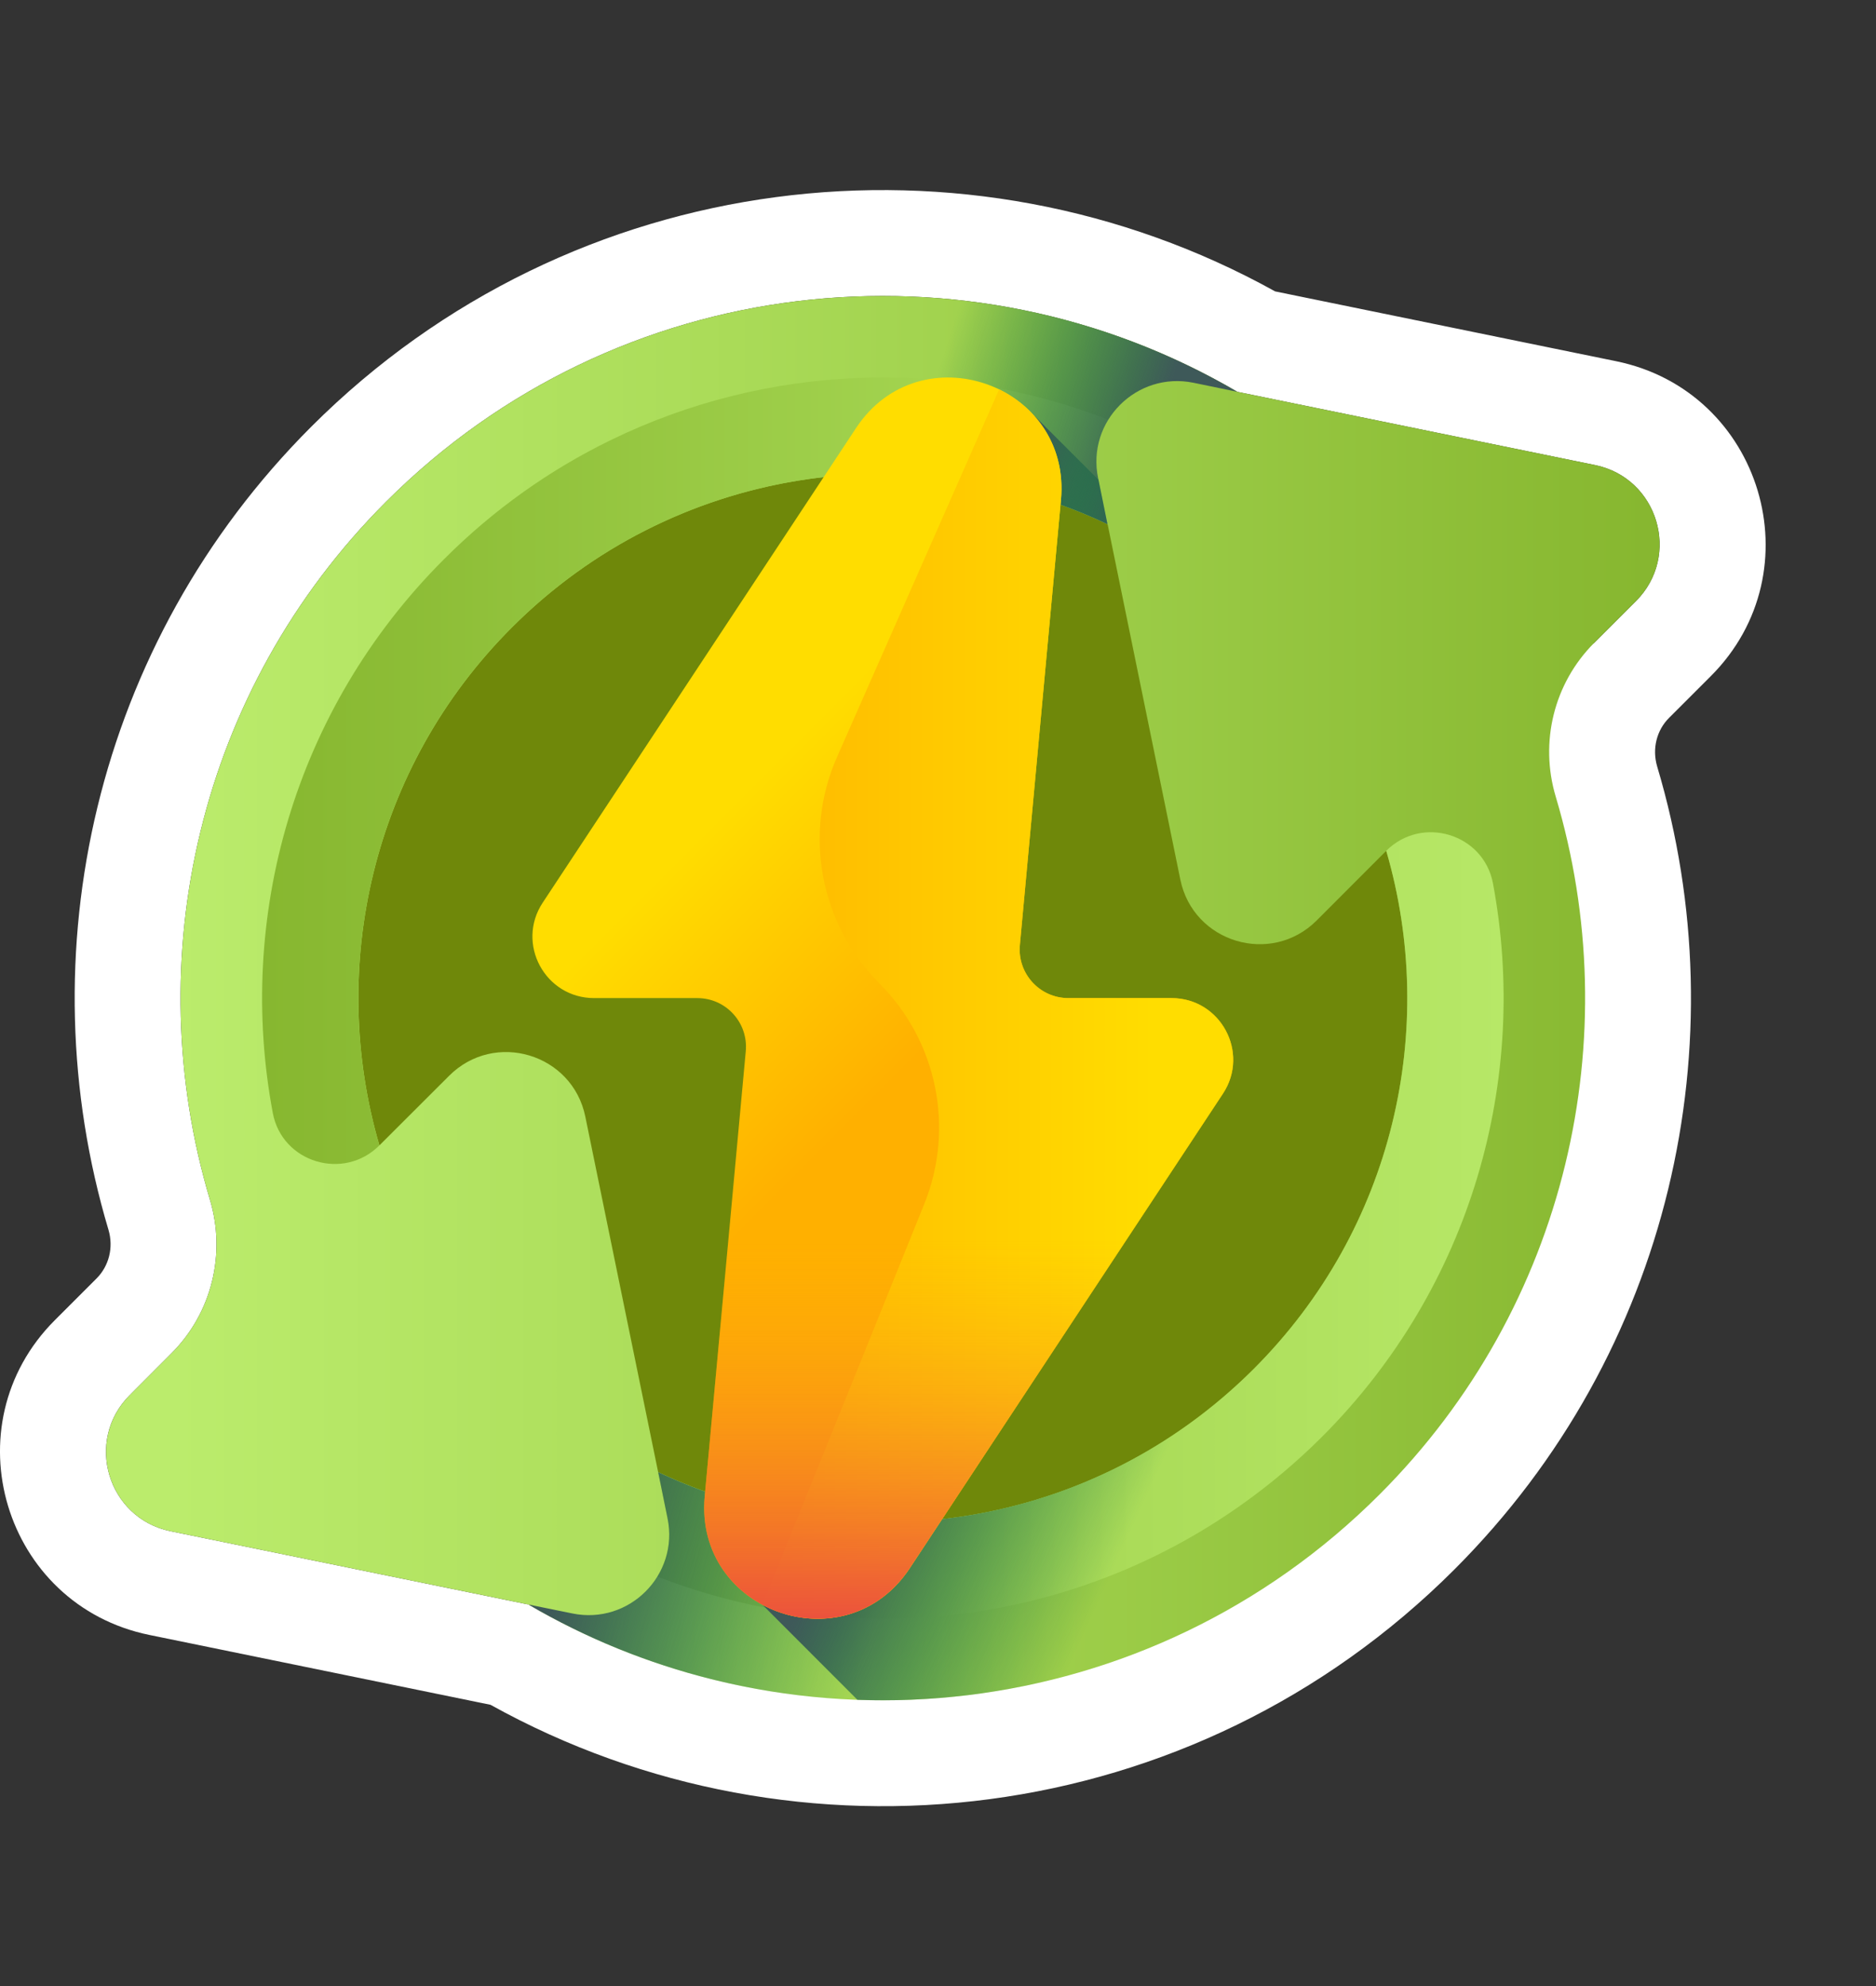 <svg width="17" height="18" viewBox="0 0 17 18" fill="none" xmlns="http://www.w3.org/2000/svg">
<rect x="0" y="0" width="17" height="18" fill="#333333" stroke="none"/>
<path fill-rule="evenodd" clip-rule="evenodd" d="M11.396 12.371C11.384 12.383 11.373 12.395 11.361 12.407C11.213 12.555 11.057 12.691 10.895 12.816C10.732 12.941 10.562 13.055 10.388 13.157L10.461 11.933C10.537 11.868 10.61 11.8 10.682 11.728C10.861 11.55 11.017 11.358 11.152 11.157L10.531 10.747L11.366 10.796C11.378 10.773 11.39 10.75 11.402 10.726M11.396 12.371L11.474 11.061L11.396 12.371ZM11.474 11.061L11.623 10.835L11.883 10.441C11.947 10.344 12 10.241 12.04 10.133C12.135 9.88 12.156 9.617 12.116 9.367C12.292 9.286 12.459 9.172 12.609 9.022L12.75 8.881C12.736 8.487 12.674 8.093 12.562 7.711L11.931 8.343C11.875 8.399 11.814 8.443 11.75 8.476C11.757 8.522 11.763 8.568 11.768 8.614C11.738 8.578 11.706 8.544 11.672 8.511C11.656 8.517 11.641 8.523 11.625 8.527C11.272 8.634 10.87 8.457 10.731 8.091C10.716 8.053 10.705 8.014 10.696 7.972L10.632 9.047C10.645 9.047 10.658 9.048 10.67 9.049C10.93 9.073 11.12 9.269 11.165 9.499M11.768 9.483C11.748 9.655 11.716 9.827 11.673 9.996C11.65 10.082 11.625 10.167 11.597 10.252C11.597 10.252 11.597 10.252 11.597 10.252C11.573 10.324 11.547 10.395 11.518 10.466C11.483 10.554 11.444 10.641 11.402 10.726M0.983 11.146C0.239 8.654 0.85 5.839 2.821 3.867C5.188 1.501 8.769 1.094 11.555 2.641L14.646 3.274M14.646 3.274C15.967 3.545 16.456 5.175 15.503 6.128L15.124 6.507C15.014 6.617 14.969 6.784 15.017 6.947C15.761 9.439 15.15 12.254 13.179 14.225C10.812 16.592 7.231 16.999 4.445 15.451L1.354 14.818C0.033 14.548 -0.456 12.918 0.497 11.965C0.497 11.965 0.497 11.965 0.497 11.965L0.876 11.586C0.986 11.475 1.031 11.308 0.983 11.146M1.176 12.644L1.555 12.264C1.919 11.9 2.05 11.365 1.902 10.872C1.255 8.703 1.788 6.258 3.5 4.546C5.591 2.455 8.775 2.124 11.212 3.551L14.454 4.215C15.025 4.332 15.236 5.037 14.824 5.449L14.445 5.828M4.788 14.542L1.546 13.878C0.975 13.761 0.763 13.056 1.176 12.644" fill="white"/>
<circle cx="8" cy="9.046" r="5.759" fill="#6F880A"/>
<path d="M14.454 4.215L11.212 3.551C8.775 2.124 5.591 2.455 3.5 4.546C1.788 6.258 1.255 8.703 1.902 10.872C2.05 11.365 1.919 11.9 1.555 12.264L1.176 12.644C0.764 13.056 0.975 13.761 1.546 13.878L4.788 14.542C7.226 15.969 10.409 15.637 12.5 13.546C14.212 11.834 14.745 9.389 14.098 7.221C13.95 6.727 14.081 6.193 14.445 5.828L14.824 5.449C15.237 5.037 15.025 4.332 14.454 4.215ZM10.696 7.972C10.813 8.543 11.518 8.755 11.931 8.343L12.562 7.711C13.032 9.324 12.632 11.136 11.361 12.407C9.901 13.867 7.728 14.178 5.964 13.342L5.304 10.12C5.187 9.549 4.482 9.338 4.07 9.75L3.438 10.381C2.968 8.769 3.368 6.957 4.639 5.686C6.099 4.226 8.272 3.915 10.037 4.751L10.696 7.972Z" fill="url(#paint0_linear_373_1810)"/>
<path d="M5.53 3.991C4.985 4.257 4.475 4.616 4.023 5.069C2.658 6.433 2.141 8.324 2.472 10.087C2.556 10.537 3.114 10.705 3.438 10.381C2.968 8.769 3.368 6.957 4.639 5.686C5.037 5.288 5.488 4.975 5.97 4.748C7.253 4.142 8.753 4.142 10.037 4.751L9.951 4.333C9.911 4.139 9.951 3.954 10.043 3.804C8.588 3.237 6.944 3.3 5.53 3.991ZM12.562 7.711C13.033 9.323 12.632 11.136 11.361 12.407C11.213 12.555 11.057 12.691 10.895 12.816C9.464 13.918 7.549 14.093 5.964 13.342L6.049 13.76C6.089 13.954 6.049 14.139 5.957 14.289C7.691 14.964 9.693 14.746 11.254 13.635C11.508 13.455 11.75 13.251 11.978 13.024C13.342 11.66 13.859 9.769 13.529 8.006C13.444 7.556 12.886 7.387 12.562 7.711Z" fill="url(#paint1_linear_373_1810)"/>
<path d="M11.556 14.325L10.388 13.156C9.031 13.946 7.368 14.007 5.964 13.342L6.049 13.76C6.155 14.274 5.7 14.729 5.186 14.623L4.788 14.542C6.882 15.768 9.527 15.695 11.556 14.325Z" fill="url(#paint2_linear_373_1810)"/>
<path d="M12.978 13.011H10.622C9.733 13.6 8.69 13.858 7.666 13.787L6.909 14.544L7.77 15.406C9.475 15.467 11.199 14.848 12.5 13.546C12.671 13.375 12.831 13.196 12.978 13.011Z" fill="url(#paint3_linear_373_1810)"/>
<path d="M5.158 3.351L6.383 4.576C7.568 4.149 8.889 4.207 10.036 4.751L9.951 4.333C9.845 3.819 10.3 3.364 10.815 3.469L11.212 3.551C9.356 2.464 7.067 2.397 5.158 3.351Z" fill="url(#paint4_linear_373_1810)"/>
<path d="M10.036 4.751L9.954 4.348L9.346 3.741V4.488C9.581 4.557 9.812 4.644 10.036 4.751Z" fill="url(#paint5_linear_373_1810)"/>
<path d="M10.617 9.046H9.681C9.422 9.046 9.218 8.823 9.242 8.564L9.614 4.532C9.711 3.481 8.338 2.999 7.757 3.88L4.918 8.181C4.673 8.552 4.939 9.046 5.384 9.046H6.319C6.579 9.046 6.782 9.269 6.758 9.528L6.386 13.561C6.289 14.612 7.662 15.094 8.244 14.213L11.082 9.912C11.327 9.541 11.061 9.046 10.617 9.046Z" fill="url(#paint6_linear_373_1810)"/>
<path d="M10.616 9.046H9.681C9.421 9.046 9.218 8.823 9.242 8.565L9.614 4.532C9.658 4.057 9.402 3.699 9.054 3.529L7.585 6.861C7.277 7.558 7.43 8.373 7.969 8.913C8.493 9.437 8.653 10.224 8.376 10.911L6.909 14.544C7.335 14.773 7.915 14.71 8.244 14.213L11.082 9.912C11.327 9.541 11.061 9.046 10.616 9.046Z" fill="url(#paint7_linear_373_1810)"/>
<path d="M6.682 10.352L6.386 13.561C6.289 14.612 7.662 15.094 8.244 14.213L10.792 10.352H6.682V10.352Z" fill="url(#paint8_linear_373_1810)"/>
<defs>
<linearGradient id="paint0_linear_373_1810" x1="1.574" y1="9.046" x2="18.203" y2="9.046" gradientUnits="userSpaceOnUse">
<stop stop-color="#BBEC6C"/>
<stop offset="0.29" stop-color="#ABDC59"/>
<stop offset="0.873" stop-color="#82B22A"/>
<stop offset="1" stop-color="#78A91F"/>
</linearGradient>
<linearGradient id="paint1_linear_373_1810" x1="14.783" y1="9.046" x2="-0.644" y2="9.046" gradientUnits="userSpaceOnUse">
<stop stop-color="#BBEC6C"/>
<stop offset="0.29" stop-color="#ABDC59"/>
<stop offset="0.873" stop-color="#82B22A"/>
<stop offset="1" stop-color="#78A91F"/>
</linearGradient>
<linearGradient id="paint2_linear_373_1810" x1="8.094" y1="14.097" x2="5.364" y2="13.322" gradientUnits="userSpaceOnUse">
<stop stop-color="#026841" stop-opacity="0"/>
<stop offset="0.238" stop-color="#076743" stop-opacity="0.238"/>
<stop offset="0.52" stop-color="#156349" stop-opacity="0.52"/>
<stop offset="0.823" stop-color="#2D5D52" stop-opacity="0.823"/>
<stop offset="1" stop-color="#3E5959"/>
</linearGradient>
<linearGradient id="paint3_linear_373_1810" x1="10.143" y1="14.104" x2="7.916" y2="13.091" gradientUnits="userSpaceOnUse">
<stop stop-color="#026841" stop-opacity="0"/>
<stop offset="0.238" stop-color="#076743" stop-opacity="0.238"/>
<stop offset="0.52" stop-color="#156349" stop-opacity="0.52"/>
<stop offset="0.823" stop-color="#2D5D52" stop-opacity="0.823"/>
<stop offset="1" stop-color="#3E5959"/>
</linearGradient>
<linearGradient id="paint4_linear_373_1810" x1="8.347" y1="3.841" x2="10.294" y2="4.47" gradientUnits="userSpaceOnUse">
<stop stop-color="#026841" stop-opacity="0"/>
<stop offset="0.238" stop-color="#076743" stop-opacity="0.238"/>
<stop offset="0.52" stop-color="#156349" stop-opacity="0.52"/>
<stop offset="0.823" stop-color="#2D5D52" stop-opacity="0.823"/>
<stop offset="1" stop-color="#3E5959"/>
</linearGradient>
<linearGradient id="paint5_linear_373_1810" x1="10.45" y1="4.636" x2="9.297" y2="4.091" gradientUnits="userSpaceOnUse">
<stop stop-color="#026841" stop-opacity="0"/>
<stop offset="0.238" stop-color="#076743" stop-opacity="0.238"/>
<stop offset="0.52" stop-color="#156349" stop-opacity="0.52"/>
<stop offset="0.823" stop-color="#2D5D52" stop-opacity="0.823"/>
<stop offset="1" stop-color="#3E5959"/>
</linearGradient>
<linearGradient id="paint6_linear_373_1810" x1="6.432" y1="7.478" x2="8.427" y2="9.473" gradientUnits="userSpaceOnUse">
<stop stop-color="#FFDD00"/>
<stop offset="1" stop-color="#FFB000"/>
</linearGradient>
<linearGradient id="paint7_linear_373_1810" x1="10.454" y1="9.1" x2="6.052" y2="9.1" gradientUnits="userSpaceOnUse">
<stop stop-color="#FFDD00"/>
<stop offset="1" stop-color="#FFB000"/>
</linearGradient>
<linearGradient id="paint8_linear_373_1810" x1="8.586" y1="11.224" x2="8.586" y2="14.911" gradientUnits="userSpaceOnUse">
<stop stop-color="#FEA613" stop-opacity="0"/>
<stop offset="1" stop-color="#E94444"/>
</linearGradient>
</defs>
</svg>
